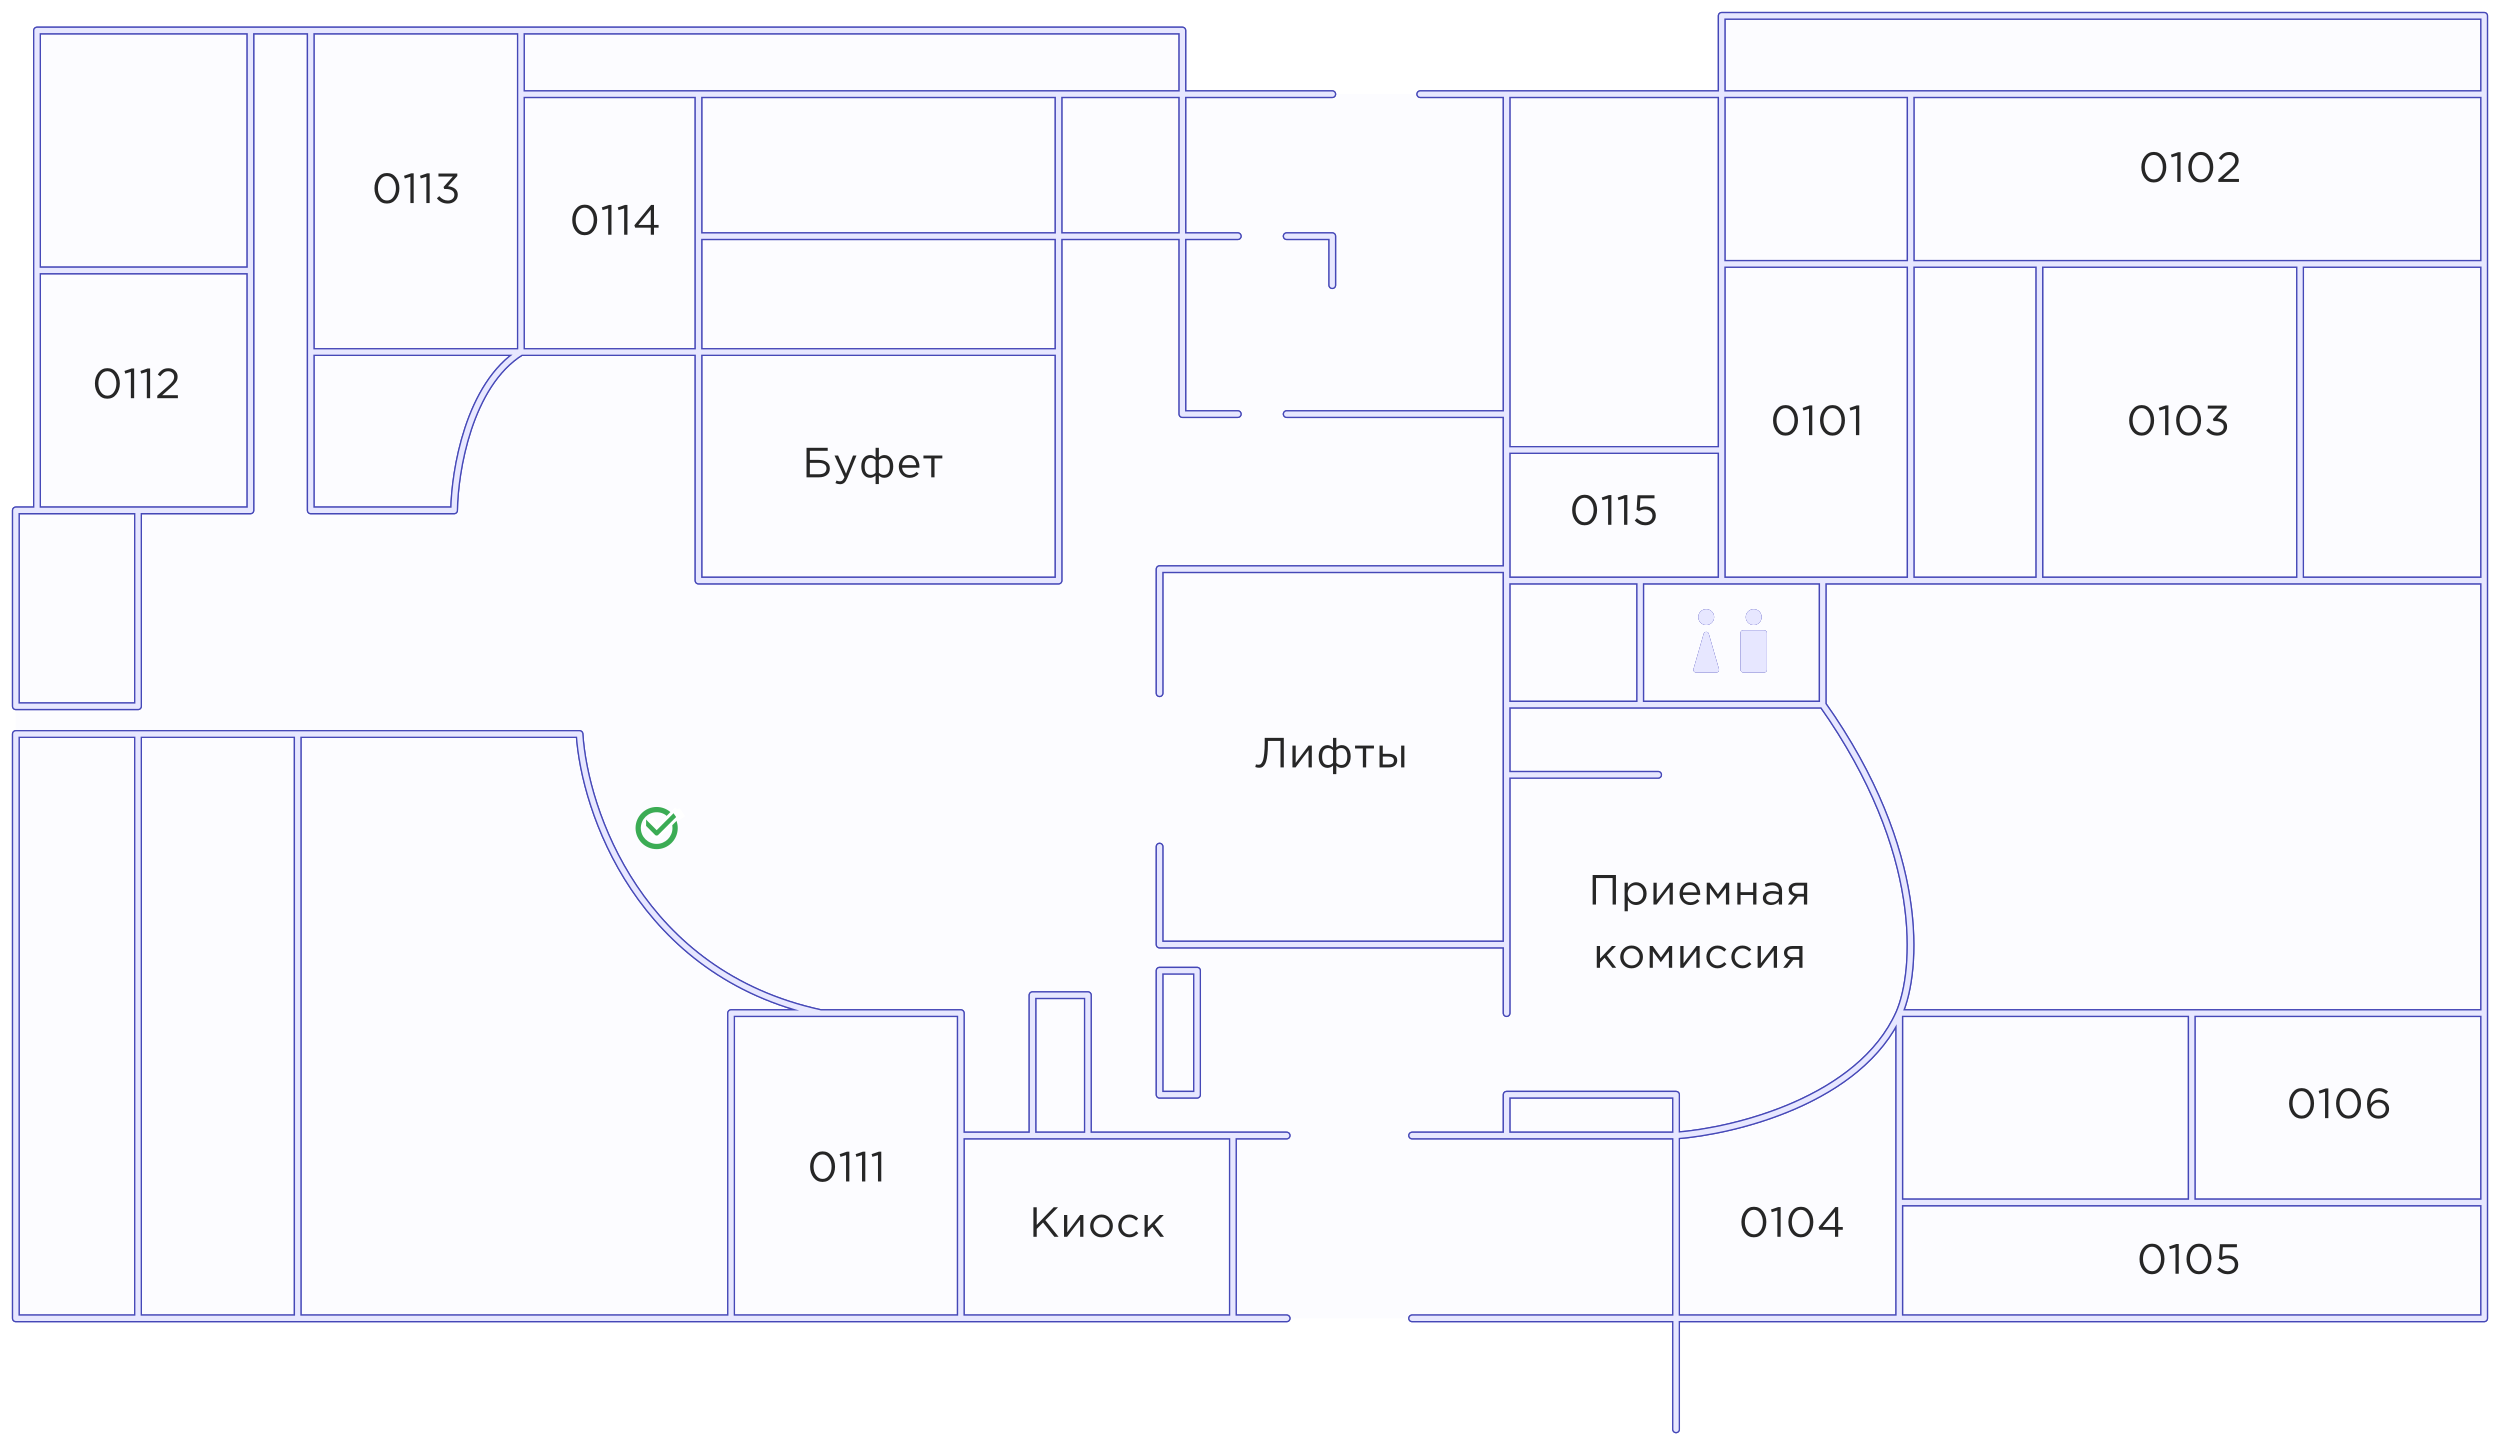 <svg width="948" height="548" viewBox="0 0 948 548" fill="none" xmlns="http://www.w3.org/2000/svg">
<g filter="url(#filter0_f_48_603)">
<path d="M6 193.538H14.032V102.554V11.57H94.966H117.826H197.525H448.36V35.709H505.2H538.562H571.307H652.859V6H942V35.709V100.079V220.152V384.171V455.968V499.912H720.202H535.473H487.901H467.513H364.337H277.224H112.883H52.337H6V278.333V267.811V193.538Z" fill="#F1F1FF" fill-opacity="0.2"/>
</g>
<g filter="url(#filter1_f_48_603)">
<path d="M469.366 157.021H448.36V11.57H197.525M14.032 193.538H6V267.811H52.337V193.538M14.032 193.538H52.337M14.032 193.538V102.554M52.337 193.538H94.966V102.554M94.966 11.57H14.032V102.554M94.966 11.57V102.554M94.966 11.57H117.826M94.966 102.554H14.032M117.826 11.57H197.525M117.826 11.57V133.501M197.525 133.501C177.754 145.88 172.4 178.684 172.194 193.538H117.826V133.501M197.525 133.501H117.826M197.525 133.501V35.709M197.525 133.501H264.867M197.525 11.57V35.709M401.406 133.501H264.867M401.406 133.501V220.152H264.867V133.501M401.406 133.501V89.557M401.406 35.709H264.867M401.406 35.709V89.557M401.406 35.709H505.2M197.525 35.709H264.867M264.867 35.709V89.557M264.867 133.501V89.557M469.366 89.557H401.406M264.867 89.557H401.406M487.901 499.912H467.513M487.901 430.591H467.513M364.337 430.591V384.171H311.204M364.337 430.591V499.912M364.337 430.591H391.521M277.224 499.912V384.171H311.204M277.224 499.912H364.337M277.224 499.912H112.883M364.337 499.912H467.513M467.513 499.912V430.591M467.513 430.591H412.527M391.521 430.591V377.363H412.527V430.591M391.521 430.591H412.527M52.337 278.333H6V499.912H52.337M52.337 278.333V499.912M52.337 278.333H112.883M52.337 499.912H112.883M112.883 278.333H219.766C221.62 307.423 242.502 369.316 311.204 384.171M112.883 278.333V499.912M538.562 35.709H571.307M942 35.709V6H652.859V35.709M942 35.709V100.079M942 35.709H724.527M652.859 35.709V100.079M652.859 35.709H571.307M652.859 35.709H724.527M652.859 220.152V170.637M652.859 220.152H691.164M652.859 220.152H621.968M942 220.152V100.079M942 220.152H872.186M942 220.152V384.171M942 100.079H872.186M652.859 100.079V170.637M652.859 100.079H773.335M571.307 220.152V267.192M571.307 220.152V215.82M571.307 220.152H621.968M571.307 170.637H652.859M571.307 170.637V215.82M571.307 170.637V157.021M571.307 35.709V157.021M724.527 35.709V220.152M724.527 220.152H773.335M724.527 220.152H691.164M773.335 220.152V100.079M773.335 220.152H872.186M773.335 100.079H872.186M872.186 100.079V220.152M571.307 384.171V358.176M571.307 293.806H628.764M571.307 293.806V267.192M571.307 293.806V358.176M571.307 267.192H621.968M691.164 267.192V220.152M691.164 267.192C730.705 323.144 726.998 368.491 720.202 384.171M691.164 267.192H621.968M571.307 215.82H439.711V262.859M439.711 321.039V358.176H571.307M487.901 157.021H571.307M535.473 499.912H720.202M720.202 499.912H942V455.968M720.202 499.912V455.968M720.202 384.171V455.968M720.202 384.171H831.101M720.202 384.171C705.374 417.346 657.596 428.941 635.56 430.591M942 384.171V455.968M942 384.171H831.101M720.202 455.968H831.101M942 455.968H831.101M831.101 455.968V384.171M635.56 542V430.591M571.307 430.591V415.118H635.56V430.591M571.307 430.591H535.473M571.307 430.591H635.56M487.901 89.557H505.2V108.125M621.968 220.152V267.192M439.711 415.118H453.921V368.079H439.711V415.118Z" stroke="#615FC5" stroke-width="3" stroke-linecap="round" stroke-linejoin="round"/>
</g>
<path d="M469.366 157.021H448.36V11.57H197.525M14.032 193.538H6V267.811H52.337V193.538M14.032 193.538H52.337M14.032 193.538V102.554M52.337 193.538H94.966V102.554M94.966 11.57H14.032V102.554M94.966 11.57V102.554M94.966 11.57H117.826M94.966 102.554H14.032M117.826 11.57H197.525M117.826 11.57V133.501M197.525 133.501C177.754 145.88 172.4 178.684 172.194 193.538H117.826V133.501M197.525 133.501H117.826M197.525 133.501V35.709M197.525 133.501H264.867M197.525 11.57V35.709M401.406 133.501H264.867M401.406 133.501V220.152H264.867V133.501M401.406 133.501V89.557M401.406 35.709H264.867M401.406 35.709V89.557M401.406 35.709H505.2M197.525 35.709H264.867M264.867 35.709V89.557M264.867 133.501V89.557M469.366 89.557H401.406M264.867 89.557H401.406M487.901 499.912H467.513M487.901 430.591H467.513M364.337 430.591V384.171H311.204M364.337 430.591V499.912M364.337 430.591H391.521M277.224 499.912V384.171H311.204M277.224 499.912H364.337M277.224 499.912H112.883M364.337 499.912H467.513M467.513 499.912V430.591M467.513 430.591H412.527M391.521 430.591V377.363H412.527V430.591M391.521 430.591H412.527M52.337 278.333H6V499.912H52.337M52.337 278.333V499.912M52.337 278.333H112.883M52.337 499.912H112.883M112.883 278.333H219.766C221.62 307.423 242.502 369.316 311.204 384.171M112.883 278.333V499.912M538.562 35.709H571.307M942 35.709V6H652.859V35.709M942 35.709V100.079M942 35.709H724.527M652.859 35.709V100.079M652.859 35.709H571.307M652.859 35.709H724.527M652.859 220.152V170.637M652.859 220.152H691.164M652.859 220.152H621.968M942 220.152V100.079M942 220.152H872.186M942 220.152V384.171M942 100.079H872.186M652.859 100.079V170.637M652.859 100.079H773.335M571.307 220.152V267.192M571.307 220.152V215.82M571.307 220.152H621.968M571.307 170.637H652.859M571.307 170.637V215.82M571.307 170.637V157.021M571.307 35.709V157.021M724.527 35.709V220.152M724.527 220.152H773.335M724.527 220.152H691.164M773.335 220.152V100.079M773.335 220.152H872.186M773.335 100.079H872.186M872.186 100.079V220.152M571.307 384.171V358.176M571.307 293.806H628.764M571.307 293.806V267.192M571.307 293.806V358.176M571.307 267.192H621.968M691.164 267.192V220.152M691.164 267.192C730.705 323.144 726.998 368.491 720.202 384.171M691.164 267.192H621.968M571.307 215.82H439.711V262.859M439.711 321.039V358.176H571.307M487.901 157.021H571.307M535.473 499.912H720.202M720.202 499.912H942V455.968M720.202 499.912V455.968M720.202 384.171V455.968M720.202 384.171H831.101M720.202 384.171C705.374 417.346 657.596 428.941 635.56 430.591M942 384.171V455.968M942 384.171H831.101M720.202 455.968H831.101M942 455.968H831.101M831.101 455.968V384.171M635.56 542V430.591M571.307 430.591V415.118H635.56V430.591M571.307 430.591H535.473M571.307 430.591H635.56M487.901 89.557H505.2V108.125M621.968 220.152V267.192M439.711 415.118H453.921V368.079H439.711V415.118Z" stroke="#4548B7" stroke-width="3" stroke-linecap="round" stroke-linejoin="round"/>
<g filter="url(#filter2_f_48_603)">
<path d="M469.366 157.021H448.36V11.57H197.525M14.032 193.538H6V267.811H52.337V193.538M14.032 193.538H52.337M14.032 193.538V102.554M52.337 193.538H94.966V102.554M94.966 11.57H14.032V102.554M94.966 11.57V102.554M94.966 11.57H117.826M94.966 102.554H14.032M117.826 11.57H197.525M117.826 11.57V133.501M197.525 133.501C177.754 145.88 172.4 178.684 172.194 193.538H117.826V133.501M197.525 133.501H117.826M197.525 133.501V35.709M197.525 133.501H264.867M197.525 11.57V35.709M401.406 133.501H264.867M401.406 133.501V220.152H264.867V133.501M401.406 133.501V89.557M401.406 35.709H264.867M401.406 35.709V89.557M401.406 35.709H505.2M197.525 35.709H264.867M264.867 35.709V89.557M264.867 133.501V89.557M469.366 89.557H401.406M264.867 89.557H401.406M487.901 499.912H467.513M487.901 430.591H467.513M364.337 430.591V384.171H311.204M364.337 430.591V499.912M364.337 430.591H391.521M277.224 499.912V384.171H311.204M277.224 499.912H364.337M277.224 499.912H112.883M364.337 499.912H467.513M467.513 499.912V430.591M467.513 430.591H412.527M391.521 430.591V377.363H412.527V430.591M391.521 430.591H412.527M52.337 278.333H6V499.912H52.337M52.337 278.333V499.912M52.337 278.333H112.883M52.337 499.912H112.883M112.883 278.333H219.766C221.62 307.423 242.502 369.316 311.204 384.171M112.883 278.333V499.912M538.562 35.709H571.307M942 35.709V6H652.859V35.709M942 35.709V100.079M942 35.709H724.527M652.859 35.709V100.079M652.859 35.709H571.307M652.859 35.709H724.527M652.859 220.152V170.637M652.859 220.152H691.164M652.859 220.152H621.968M942 220.152V100.079M942 220.152H872.186M942 220.152V384.171M942 100.079H872.186M652.859 100.079V170.637M652.859 100.079H773.335M571.307 220.152V267.192M571.307 220.152V215.82M571.307 220.152H621.968M571.307 170.637H652.859M571.307 170.637V215.82M571.307 170.637V157.021M571.307 35.709V157.021M724.527 35.709V220.152M724.527 220.152H773.335M724.527 220.152H691.164M773.335 220.152V100.079M773.335 220.152H872.186M773.335 100.079H872.186M872.186 100.079V220.152M571.307 384.171V358.176M571.307 293.806H628.764M571.307 293.806V267.192M571.307 293.806V358.176M571.307 267.192H621.968M691.164 267.192V220.152M691.164 267.192C730.705 323.144 726.998 368.491 720.202 384.171M691.164 267.192H621.968M571.307 215.82H439.711V262.859M439.711 321.039V358.176H571.307M487.901 157.021H571.307M535.473 499.912H720.202M720.202 499.912H942V455.968M720.202 499.912V455.968M720.202 384.171V455.968M720.202 384.171H831.101M720.202 384.171C705.374 417.346 657.596 428.941 635.56 430.591M942 384.171V455.968M942 384.171H831.101M720.202 455.968H831.101M942 455.968H831.101M831.101 455.968V384.171M635.56 542V430.591M571.307 430.591V415.118H635.56V430.591M571.307 430.591H535.473M571.307 430.591H635.56M487.901 89.557H505.2V108.125M621.968 220.152V267.192M439.711 415.118H453.921V368.079H439.711V415.118Z" stroke="#E7E7FF" stroke-width="2" stroke-linecap="round" stroke-linejoin="round"/>
</g>
<path d="M44.136 149.512C43.261 150.632 42.12 151.192 40.712 151.192C39.304 151.192 38.163 150.637 37.288 149.528C36.424 148.408 35.992 147.032 35.992 145.4C35.992 143.789 36.429 142.424 37.304 141.304C38.189 140.173 39.336 139.608 40.744 139.608C42.152 139.608 43.288 140.168 44.152 141.288C45.016 142.397 45.448 143.768 45.448 145.4C45.448 147.011 45.011 148.381 44.136 149.512ZM38.264 148.68C38.904 149.587 39.731 150.04 40.744 150.04C41.757 150.04 42.573 149.592 43.192 148.696C43.821 147.789 44.136 146.691 44.136 145.4C44.136 144.131 43.816 143.043 43.176 142.136C42.547 141.219 41.725 140.76 40.712 140.76C39.699 140.76 38.877 141.213 38.248 142.12C37.619 143.016 37.304 144.109 37.304 145.4C37.304 146.669 37.624 147.763 38.264 148.68ZM49.621 151V141.032L47.51 141.688L47.206 140.664L49.941 139.72H50.87V151H49.621ZM55.676 151V141.032L53.564 141.688L53.26 140.664L55.996 139.72H56.924V151H55.676ZM59.634 151V150.024L63.698 146.44C64.573 145.672 65.181 145.032 65.522 144.52C65.864 144.008 66.034 143.475 66.034 142.92C66.034 142.28 65.816 141.763 65.378 141.368C64.941 140.973 64.408 140.776 63.778 140.776C63.17 140.776 62.632 140.931 62.162 141.24C61.704 141.549 61.24 142.035 60.77 142.696L59.842 142.024C60.386 141.213 60.962 140.616 61.57 140.232C62.178 139.837 62.946 139.64 63.874 139.64C64.877 139.64 65.704 139.944 66.354 140.552C67.016 141.149 67.346 141.912 67.346 142.84C67.346 143.608 67.138 144.291 66.722 144.888C66.306 145.485 65.57 146.253 64.514 147.192L61.522 149.848H67.458V151H59.634Z" fill="#262626"/>
<path d="M150.136 75.512C149.261 76.632 148.12 77.192 146.712 77.192C145.304 77.192 144.163 76.637 143.288 75.528C142.424 74.408 141.992 73.032 141.992 71.4C141.992 69.789 142.429 68.424 143.304 67.304C144.189 66.173 145.336 65.608 146.744 65.608C148.152 65.608 149.288 66.168 150.152 67.288C151.016 68.397 151.448 69.768 151.448 71.4C151.448 73.011 151.011 74.381 150.136 75.512ZM144.264 74.68C144.904 75.587 145.731 76.04 146.744 76.04C147.757 76.04 148.573 75.592 149.192 74.696C149.821 73.789 150.136 72.691 150.136 71.4C150.136 70.131 149.816 69.043 149.176 68.136C148.547 67.219 147.725 66.76 146.712 66.76C145.699 66.76 144.877 67.213 144.248 68.12C143.619 69.016 143.304 70.109 143.304 71.4C143.304 72.669 143.624 73.763 144.264 74.68ZM155.621 77V67.032L153.509 67.688L153.205 66.664L155.941 65.72H156.869V77H155.621ZM161.676 77V67.032L159.564 67.688L159.26 66.664L161.996 65.72H162.924V77H161.676ZM169.842 77.192C168.082 77.192 166.69 76.525 165.666 75.192L166.578 74.376C167.485 75.485 168.578 76.04 169.858 76.04C170.552 76.04 171.133 75.837 171.602 75.432C172.072 75.027 172.306 74.493 172.306 73.832C172.306 73.149 172.018 72.621 171.442 72.248C170.866 71.864 170.109 71.672 169.17 71.672H168.45L168.194 70.92L171.73 66.936H166.258V65.8H173.41V66.728L169.89 70.632C170.957 70.717 171.837 71.027 172.53 71.56C173.234 72.083 173.586 72.835 173.586 73.816C173.586 74.797 173.224 75.608 172.498 76.248C171.784 76.877 170.898 77.192 169.842 77.192Z" fill="#262626"/>
<path d="M225.136 87.512C224.261 88.632 223.12 89.192 221.712 89.192C220.304 89.192 219.163 88.637 218.288 87.528C217.424 86.408 216.992 85.032 216.992 83.4C216.992 81.789 217.429 80.424 218.304 79.304C219.189 78.173 220.336 77.608 221.744 77.608C223.152 77.608 224.288 78.168 225.152 79.288C226.016 80.397 226.448 81.768 226.448 83.4C226.448 85.011 226.011 86.381 225.136 87.512ZM219.264 86.68C219.904 87.587 220.731 88.04 221.744 88.04C222.757 88.04 223.573 87.592 224.192 86.696C224.821 85.789 225.136 84.691 225.136 83.4C225.136 82.131 224.816 81.043 224.176 80.136C223.547 79.219 222.725 78.76 221.712 78.76C220.699 78.76 219.877 79.213 219.248 80.12C218.619 81.016 218.304 82.109 218.304 83.4C218.304 84.669 218.624 85.763 219.264 86.68ZM230.621 89V79.032L228.509 79.688L228.205 78.664L230.941 77.72H231.869V89H230.621ZM236.676 89V79.032L234.564 79.688L234.26 78.664L236.996 77.72H237.924V89H236.676ZM246.778 89V86.344H240.874L240.554 85.432L246.89 77.72H247.994V85.288H249.738V86.344H247.994V89H246.778ZM242.074 85.288H246.778V79.512L242.074 85.288Z" fill="#262626"/>
<path d="M820.14 67.512C819.266 68.632 818.124 69.192 816.716 69.192C815.308 69.192 814.167 68.637 813.292 67.528C812.428 66.408 811.996 65.032 811.996 63.4C811.996 61.789 812.434 60.424 813.308 59.304C814.194 58.173 815.34 57.608 816.748 57.608C818.156 57.608 819.292 58.168 820.156 59.288C821.02 60.397 821.452 61.768 821.452 63.4C821.452 65.011 821.015 66.381 820.14 67.512ZM814.268 66.68C814.908 67.587 815.735 68.04 816.748 68.04C817.762 68.04 818.578 67.592 819.196 66.696C819.826 65.789 820.14 64.691 820.14 63.4C820.14 62.131 819.82 61.043 819.18 60.136C818.551 59.219 817.73 58.76 816.716 58.76C815.703 58.76 814.882 59.213 814.252 60.12C813.623 61.016 813.308 62.109 813.308 63.4C813.308 64.669 813.628 65.763 814.268 66.68ZM825.626 69V59.032L823.514 59.688L823.21 58.664L825.946 57.72H826.874V69H825.626ZM837.952 67.512C837.078 68.632 835.936 69.192 834.528 69.192C833.12 69.192 831.979 68.637 831.104 67.528C830.24 66.408 829.808 65.032 829.808 63.4C829.808 61.789 830.246 60.424 831.12 59.304C832.006 58.173 833.152 57.608 834.56 57.608C835.968 57.608 837.104 58.168 837.968 59.288C838.832 60.397 839.264 61.768 839.264 63.4C839.264 65.011 838.827 66.381 837.952 67.512ZM832.08 66.68C832.72 67.587 833.547 68.04 834.56 68.04C835.574 68.04 836.39 67.592 837.008 66.696C837.638 65.789 837.952 64.691 837.952 63.4C837.952 62.131 837.632 61.043 836.992 60.136C836.363 59.219 835.542 58.76 834.528 58.76C833.515 58.76 832.694 59.213 832.064 60.12C831.435 61.016 831.12 62.109 831.12 63.4C831.12 64.669 831.44 65.763 832.08 66.68ZM841.185 69V68.024L845.249 64.44C846.124 63.672 846.732 63.032 847.073 62.52C847.415 62.008 847.585 61.475 847.585 60.92C847.585 60.28 847.367 59.763 846.929 59.368C846.492 58.973 845.959 58.776 845.329 58.776C844.721 58.776 844.183 58.931 843.713 59.24C843.255 59.549 842.791 60.035 842.321 60.696L841.393 60.024C841.937 59.213 842.513 58.616 843.121 58.232C843.729 57.837 844.497 57.64 845.425 57.64C846.428 57.64 847.255 57.944 847.905 58.552C848.567 59.149 848.898 59.912 848.898 60.84C848.898 61.608 848.69 62.291 848.273 62.888C847.857 63.485 847.121 64.253 846.065 65.192L843.073 67.848H849.009V69H841.185Z" fill="#262626"/>
<path d="M815.523 163.512C814.649 164.632 813.507 165.192 812.099 165.192C810.691 165.192 809.55 164.637 808.675 163.528C807.811 162.408 807.379 161.032 807.379 159.4C807.379 157.789 807.817 156.424 808.691 155.304C809.577 154.173 810.723 153.608 812.131 153.608C813.539 153.608 814.675 154.168 815.539 155.288C816.403 156.397 816.835 157.768 816.835 159.4C816.835 161.011 816.398 162.381 815.523 163.512ZM809.651 162.68C810.291 163.587 811.118 164.04 812.131 164.04C813.145 164.04 813.961 163.592 814.579 162.696C815.209 161.789 815.523 160.691 815.523 159.4C815.523 158.131 815.203 157.043 814.563 156.136C813.934 155.219 813.113 154.76 812.099 154.76C811.086 154.76 810.265 155.213 809.635 156.12C809.006 157.016 808.691 158.109 808.691 159.4C808.691 160.669 809.011 161.763 809.651 162.68ZM821.009 165V155.032L818.897 155.688L818.593 154.664L821.329 153.72H822.257V165H821.009ZM833.335 163.512C832.46 164.632 831.319 165.192 829.911 165.192C828.503 165.192 827.362 164.637 826.487 163.528C825.623 162.408 825.191 161.032 825.191 159.4C825.191 157.789 825.628 156.424 826.503 155.304C827.388 154.173 828.535 153.608 829.943 153.608C831.351 153.608 832.487 154.168 833.351 155.288C834.215 156.397 834.647 157.768 834.647 159.4C834.647 161.011 834.21 162.381 833.335 163.512ZM827.463 162.68C828.103 163.587 828.93 164.04 829.943 164.04C830.956 164.04 831.772 163.592 832.391 162.696C833.02 161.789 833.335 160.691 833.335 159.4C833.335 158.131 833.015 157.043 832.375 156.136C831.746 155.219 830.924 154.76 829.911 154.76C828.898 154.76 828.076 155.213 827.447 156.12C826.818 157.016 826.503 158.109 826.503 159.4C826.503 160.669 826.823 161.763 827.463 162.68ZM840.776 165.192C839.016 165.192 837.624 164.525 836.6 163.192L837.512 162.376C838.419 163.485 839.512 164.04 840.792 164.04C841.486 164.04 842.067 163.837 842.536 163.432C843.006 163.027 843.24 162.493 843.24 161.832C843.24 161.149 842.952 160.621 842.376 160.248C841.8 159.864 841.043 159.672 840.104 159.672H839.384L839.128 158.92L842.664 154.936H837.192V153.8H844.344V154.728L840.824 158.632C841.891 158.717 842.771 159.027 843.464 159.56C844.168 160.083 844.52 160.835 844.52 161.816C844.52 162.797 844.158 163.608 843.432 164.248C842.718 164.877 841.832 165.192 840.776 165.192Z" fill="#262626"/>
<path d="M680.484 163.512C679.609 164.632 678.468 165.192 677.06 165.192C675.652 165.192 674.511 164.637 673.636 163.528C672.772 162.408 672.34 161.032 672.34 159.4C672.34 157.789 672.777 156.424 673.652 155.304C674.537 154.173 675.684 153.608 677.092 153.608C678.5 153.608 679.636 154.168 680.5 155.288C681.364 156.397 681.796 157.768 681.796 159.4C681.796 161.011 681.359 162.381 680.484 163.512ZM674.612 162.68C675.252 163.587 676.079 164.04 677.092 164.04C678.105 164.04 678.921 163.592 679.54 162.696C680.169 161.789 680.484 160.691 680.484 159.4C680.484 158.131 680.164 157.043 679.524 156.136C678.895 155.219 678.073 154.76 677.06 154.76C676.047 154.76 675.225 155.213 674.596 156.12C673.967 157.016 673.652 158.109 673.652 159.4C673.652 160.669 673.972 161.763 674.612 162.68ZM685.97 165V155.032L683.858 155.688L683.554 154.664L686.29 153.72H687.218V165H685.97ZM698.296 163.512C697.421 164.632 696.28 165.192 694.872 165.192C693.464 165.192 692.323 164.637 691.448 163.528C690.584 162.408 690.152 161.032 690.152 159.4C690.152 157.789 690.589 156.424 691.464 155.304C692.349 154.173 693.496 153.608 694.904 153.608C696.312 153.608 697.448 154.168 698.312 155.288C699.176 156.397 699.608 157.768 699.608 159.4C699.608 161.011 699.171 162.381 698.296 163.512ZM692.424 162.68C693.064 163.587 693.891 164.04 694.904 164.04C695.917 164.04 696.733 163.592 697.352 162.696C697.981 161.789 698.296 160.691 698.296 159.4C698.296 158.131 697.976 157.043 697.336 156.136C696.707 155.219 695.885 154.76 694.872 154.76C693.859 154.76 693.037 155.213 692.408 156.12C691.779 157.016 691.464 158.109 691.464 159.4C691.464 160.669 691.784 161.763 692.424 162.68ZM703.781 165V155.032L701.669 155.688L701.365 154.664L704.101 153.72H705.029V165H703.781Z" fill="#262626"/>
<path d="M604.304 197.512C603.43 198.632 602.288 199.192 600.88 199.192C599.472 199.192 598.331 198.637 597.456 197.528C596.592 196.408 596.16 195.032 596.16 193.4C596.16 191.789 596.598 190.424 597.472 189.304C598.358 188.173 599.504 187.608 600.912 187.608C602.32 187.608 603.456 188.168 604.32 189.288C605.184 190.397 605.616 191.768 605.616 193.4C605.616 195.011 605.179 196.381 604.304 197.512ZM598.432 196.68C599.072 197.587 599.899 198.04 600.912 198.04C601.926 198.04 602.742 197.592 603.36 196.696C603.99 195.789 604.304 194.691 604.304 193.4C604.304 192.131 603.984 191.043 603.344 190.136C602.715 189.219 601.894 188.76 600.88 188.76C599.867 188.76 599.046 189.213 598.416 190.12C597.787 191.016 597.472 192.109 597.472 193.4C597.472 194.669 597.792 195.763 598.432 196.68ZM609.79 199V189.032L607.678 189.688L607.374 188.664L610.11 187.72H611.038V199H609.79ZM615.844 199V189.032L613.732 189.688L613.428 188.664L616.164 187.72H617.092V199H615.844ZM623.883 199.192C622.4 199.192 621.067 198.6 619.883 197.416L620.715 196.504C621.771 197.528 622.832 198.04 623.899 198.04C624.699 198.04 625.349 197.805 625.851 197.336C626.352 196.867 626.603 196.264 626.603 195.528C626.603 194.835 626.341 194.269 625.819 193.832C625.307 193.395 624.64 193.176 623.819 193.176C623.051 193.176 622.267 193.389 621.467 193.816L620.619 193.256L620.939 187.8H627.387V188.968H622.043L621.803 192.552C622.56 192.221 623.296 192.056 624.011 192.056C625.131 192.056 626.053 192.371 626.779 193C627.515 193.619 627.883 194.456 627.883 195.512C627.883 196.6 627.509 197.485 626.763 198.168C626.016 198.851 625.056 199.192 623.883 199.192Z" fill="#262626"/>
<path d="M668.484 467.512C667.609 468.632 666.468 469.192 665.06 469.192C663.652 469.192 662.511 468.637 661.636 467.528C660.772 466.408 660.34 465.032 660.34 463.4C660.34 461.789 660.777 460.424 661.652 459.304C662.537 458.173 663.684 457.608 665.092 457.608C666.5 457.608 667.636 458.168 668.5 459.288C669.364 460.397 669.796 461.768 669.796 463.4C669.796 465.011 669.359 466.381 668.484 467.512ZM662.612 466.68C663.252 467.587 664.079 468.04 665.092 468.04C666.105 468.04 666.921 467.592 667.54 466.696C668.169 465.789 668.484 464.691 668.484 463.4C668.484 462.131 668.164 461.043 667.524 460.136C666.895 459.219 666.073 458.76 665.06 458.76C664.047 458.76 663.225 459.213 662.596 460.12C661.967 461.016 661.652 462.109 661.652 463.4C661.652 464.669 661.972 465.763 662.612 466.68ZM673.97 469V459.032L671.858 459.688L671.554 458.664L674.29 457.72H675.218V469H673.97ZM686.296 467.512C685.421 468.632 684.28 469.192 682.872 469.192C681.464 469.192 680.323 468.637 679.448 467.528C678.584 466.408 678.152 465.032 678.152 463.4C678.152 461.789 678.589 460.424 679.464 459.304C680.349 458.173 681.496 457.608 682.904 457.608C684.312 457.608 685.448 458.168 686.312 459.288C687.176 460.397 687.608 461.768 687.608 463.4C687.608 465.011 687.171 466.381 686.296 467.512ZM680.424 466.68C681.064 467.587 681.891 468.04 682.904 468.04C683.917 468.04 684.733 467.592 685.352 466.696C685.981 465.789 686.296 464.691 686.296 463.4C686.296 462.131 685.976 461.043 685.336 460.136C684.707 459.219 683.885 458.76 682.872 458.76C681.859 458.76 681.037 459.213 680.408 460.12C679.779 461.016 679.464 462.109 679.464 463.4C679.464 464.669 679.784 465.763 680.424 466.68ZM695.829 469V466.344H689.925L689.605 465.432L695.941 457.72H697.045V465.288H698.79V466.344H697.045V469H695.829ZM691.125 465.288H695.829V459.512L691.125 465.288Z" fill="#262626"/>
<path d="M603.933 343V331.8H612.765V343H611.501V332.952H605.197V343H603.933ZM616.045 345.56V334.728H617.277V336.392C618.109 335.165 619.165 334.552 620.445 334.552C621.501 334.552 622.423 334.947 623.213 335.736C624.002 336.515 624.397 337.56 624.397 338.872C624.397 340.163 624.002 341.203 623.213 341.992C622.423 342.781 621.501 343.176 620.445 343.176C619.143 343.176 618.087 342.589 617.277 341.416V345.56H616.045ZM620.221 342.072C621.053 342.072 621.746 341.784 622.301 341.208C622.855 340.621 623.133 339.837 623.133 338.856C623.133 337.907 622.85 337.139 622.285 336.552C621.719 335.955 621.031 335.656 620.221 335.656C619.421 335.656 618.722 335.96 618.125 336.568C617.527 337.176 617.229 337.944 617.229 338.872C617.229 339.8 617.527 340.568 618.125 341.176C618.722 341.773 619.421 342.072 620.221 342.072ZM626.99 343V334.728H628.222V341.272L633.134 334.728H634.334V343H633.102V336.456L628.174 343H626.99ZM641.02 343.192C639.857 343.192 638.876 342.792 638.076 341.992C637.286 341.181 636.892 340.141 636.892 338.872C636.892 337.667 637.27 336.648 638.028 335.816C638.785 334.973 639.729 334.552 640.86 334.552C642.044 334.552 642.982 334.968 643.676 335.8C644.369 336.632 644.716 337.677 644.716 338.936C644.716 339.096 644.71 339.24 644.7 339.368H638.14C638.225 340.211 638.54 340.883 639.084 341.384C639.638 341.875 640.294 342.12 641.052 342.12C642.044 342.12 642.913 341.731 643.66 340.952L644.428 341.64C643.5 342.675 642.364 343.192 641.02 343.192ZM638.14 338.376H643.468C643.393 337.576 643.126 336.915 642.668 336.392C642.22 335.859 641.606 335.592 640.828 335.592C640.124 335.592 639.521 335.853 639.02 336.376C638.518 336.899 638.225 337.565 638.14 338.376ZM647.192 343V334.728H648.36L651.448 339.08L654.536 334.728H655.72V343H654.472V336.696L651.416 340.888L648.392 336.696V343H647.192ZM658.793 343V334.728H660.025V338.296H664.793V334.728H666.026V343H664.793V339.384H660.025V343H658.793ZM671.562 343.176C670.719 343.176 669.994 342.947 669.386 342.488C668.778 342.029 668.474 341.389 668.474 340.568C668.474 339.704 668.794 339.037 669.434 338.568C670.074 338.099 670.933 337.864 672.01 337.864C672.863 337.864 673.706 337.981 674.538 338.216V337.96C674.538 337.235 674.325 336.68 673.898 336.296C673.471 335.912 672.869 335.72 672.09 335.72C671.279 335.72 670.442 335.917 669.578 336.312L669.21 335.304C670.234 334.835 671.237 334.6 672.218 334.6C673.391 334.6 674.282 334.904 674.89 335.512C675.466 336.088 675.754 336.899 675.754 337.944V343H674.538V341.768C673.802 342.707 672.81 343.176 671.562 343.176ZM671.802 342.184C672.57 342.184 673.221 341.976 673.754 341.56C674.287 341.144 674.554 340.611 674.554 339.96V339.192C673.743 338.957 672.938 338.84 672.138 338.84C671.381 338.84 670.789 338.995 670.362 339.304C669.935 339.603 669.722 340.013 669.722 340.536C669.722 341.037 669.919 341.437 670.314 341.736C670.719 342.035 671.215 342.184 671.802 342.184ZM677.947 343L680.475 339.8C679.825 339.651 679.291 339.357 678.875 338.92C678.47 338.483 678.267 337.944 678.267 337.304C678.267 336.536 678.545 335.917 679.099 335.448C679.654 334.968 680.417 334.728 681.387 334.728H685.275V343H684.043V339.992H681.755C681.659 340.12 681.329 340.557 680.763 341.304C680.198 342.051 679.766 342.616 679.467 343H677.947ZM681.483 338.952H684.043V335.816H681.451C680.843 335.816 680.363 335.955 680.011 336.232C679.67 336.499 679.499 336.872 679.499 337.352C679.499 337.843 679.681 338.232 680.043 338.52C680.417 338.808 680.897 338.952 681.483 338.952ZM605.498 367V358.728H606.73V363.496L611.258 358.728H612.778L609.322 362.312L612.874 367H611.418L608.474 363.208L606.73 365V367H605.498ZM621.76 365.928C620.928 366.771 619.899 367.192 618.672 367.192C617.446 367.192 616.422 366.771 615.6 365.928C614.79 365.085 614.384 364.067 614.384 362.872C614.384 361.688 614.795 360.675 615.616 359.832C616.448 358.979 617.478 358.552 618.704 358.552C619.931 358.552 620.955 358.973 621.776 359.816C622.598 360.659 623.008 361.677 623.008 362.872C623.008 364.056 622.592 365.075 621.76 365.928ZM618.704 366.088C619.59 366.088 620.315 365.779 620.88 365.16C621.456 364.541 621.744 363.779 621.744 362.872C621.744 361.976 621.446 361.213 620.848 360.584C620.262 359.955 619.536 359.64 618.672 359.64C617.787 359.64 617.062 359.955 616.496 360.584C615.931 361.203 615.648 361.965 615.648 362.872C615.648 363.768 615.942 364.531 616.528 365.16C617.115 365.779 617.84 366.088 618.704 366.088ZM625.56 367V358.728H626.728L629.816 363.08L632.904 358.728H634.088V367H632.84V360.696L629.784 364.888L626.76 360.696V367H625.56ZM637.161 367V358.728H638.393V365.272L643.305 358.728H644.505V367H643.273V360.456L638.345 367H637.161ZM651.303 367.192C650.108 367.192 649.1 366.771 648.279 365.928C647.468 365.075 647.063 364.056 647.063 362.872C647.063 361.688 647.468 360.675 648.279 359.832C649.1 358.979 650.108 358.552 651.303 358.552C652.583 358.552 653.687 359.043 654.615 360.024L653.831 360.856C653.063 360.045 652.215 359.64 651.287 359.64C650.455 359.64 649.751 359.955 649.175 360.584C648.61 361.203 648.327 361.965 648.327 362.872C648.327 363.768 648.615 364.531 649.191 365.16C649.778 365.779 650.503 366.088 651.367 366.088C652.252 366.088 653.084 365.672 653.863 364.84L654.679 365.592C653.719 366.659 652.594 367.192 651.303 367.192ZM660.764 367.192C659.569 367.192 658.561 366.771 657.74 365.928C656.929 365.075 656.524 364.056 656.524 362.872C656.524 361.688 656.929 360.675 657.74 359.832C658.561 358.979 659.569 358.552 660.764 358.552C662.044 358.552 663.148 359.043 664.076 360.024L663.292 360.856C662.524 360.045 661.676 359.64 660.748 359.64C659.916 359.64 659.212 359.955 658.636 360.584C658.07 361.203 657.788 361.965 657.788 362.872C657.788 363.768 658.076 364.531 658.652 365.16C659.238 365.779 659.964 366.088 660.828 366.088C661.713 366.088 662.545 365.672 663.324 364.84L664.14 365.592C663.18 366.659 662.054 367.192 660.764 367.192ZM666.496 367V358.728H667.728V365.272L672.64 358.728H673.84V367H672.608V360.456L667.68 367H666.496ZM676.174 367L678.702 363.8C678.051 363.651 677.518 363.357 677.102 362.92C676.697 362.483 676.494 361.944 676.494 361.304C676.494 360.536 676.771 359.917 677.326 359.448C677.881 358.968 678.643 358.728 679.614 358.728H683.502V367H682.27V363.992H679.982C679.886 364.12 679.555 364.557 678.99 365.304C678.425 366.051 677.993 366.616 677.694 367H676.174ZM679.71 362.952H682.27V359.816H679.678C679.07 359.816 678.59 359.955 678.238 360.232C677.897 360.499 677.726 360.872 677.726 361.352C677.726 361.843 677.907 362.232 678.27 362.52C678.643 362.808 679.123 362.952 679.71 362.952Z" fill="#262626"/>
<path d="M477.463 291.128C476.961 291.128 476.476 291.037 476.007 290.856L476.263 289.832C476.497 289.939 476.828 289.992 477.255 289.992C477.468 289.992 477.66 289.96 477.831 289.896C478.001 289.821 478.204 289.629 478.439 289.32C478.673 289 478.865 288.568 479.015 288.024C479.164 287.469 479.292 286.664 479.399 285.608C479.516 284.541 479.575 283.283 479.575 281.832V279.8H486.823V291H485.559V280.952H480.791V282.168C480.791 283.683 480.727 284.995 480.599 286.104C480.481 287.213 480.321 288.088 480.119 288.728C479.927 289.357 479.676 289.859 479.367 290.232C479.068 290.605 478.769 290.851 478.471 290.968C478.183 291.075 477.847 291.128 477.463 291.128ZM490.095 291V282.728H491.327V289.272L496.239 282.728H497.439V291H496.207V284.456L491.279 291H490.095ZM505.485 293.56V290.328C504.823 290.893 504.135 291.176 503.421 291.176C502.418 291.176 501.607 290.792 500.989 290.024C500.37 289.245 500.061 288.184 500.061 286.84C500.061 285.517 500.37 284.472 500.989 283.704C501.607 282.936 502.418 282.552 503.421 282.552C504.135 282.552 504.823 282.851 505.485 283.448V279.8H506.733V283.448C507.394 282.851 508.082 282.552 508.797 282.552C509.81 282.552 510.626 282.941 511.245 283.72C511.863 284.488 512.173 285.539 512.173 286.872C512.173 288.195 511.858 289.245 511.229 290.024C510.61 290.792 509.799 291.176 508.797 291.176C508.338 291.176 507.959 291.107 507.661 290.968C507.373 290.819 507.063 290.605 506.733 290.328V293.56H505.485ZM503.677 290.088C504.37 290.088 504.973 289.816 505.485 289.272V284.472C504.973 283.928 504.37 283.656 503.677 283.656C502.909 283.656 502.327 283.944 501.933 284.52C501.538 285.096 501.341 285.891 501.341 286.904C501.341 289.027 502.119 290.088 503.677 290.088ZM508.557 290.088C510.114 290.088 510.893 289.016 510.893 286.872C510.893 285.869 510.695 285.085 510.301 284.52C509.906 283.944 509.325 283.656 508.557 283.656C507.863 283.656 507.255 283.928 506.733 284.472V289.272C507.255 289.816 507.863 290.088 508.557 290.088ZM516.798 291V283.816H513.838V282.728H521.006V283.816H518.046V291H516.798ZM523.118 291V282.728H524.35V285.832H526.558C527.518 285.832 528.302 286.04 528.91 286.456C529.518 286.861 529.822 287.48 529.822 288.312C529.822 289.133 529.539 289.789 528.974 290.28C528.408 290.76 527.651 291 526.702 291H523.118ZM524.35 289.912H526.59C527.219 289.912 527.704 289.779 528.046 289.512C528.398 289.245 528.574 288.856 528.574 288.344C528.574 287.875 528.392 287.517 528.03 287.272C527.678 287.016 527.182 286.888 526.542 286.888H524.35V289.912ZM531.31 291V282.728H532.542V291H531.31Z" fill="#262626"/>
<path d="M391.866 469V457.8H393.13V464.488L399.562 457.8H401.194L396.394 462.696L401.402 469H399.818L395.514 463.576L393.13 465.992V469H391.866ZM403.478 469V460.728H404.71V467.272L409.622 460.728H410.822V469H409.59V462.456L404.662 469H403.478ZM420.756 467.928C419.924 468.771 418.894 469.192 417.668 469.192C416.441 469.192 415.417 468.771 414.596 467.928C413.785 467.085 413.38 466.067 413.38 464.872C413.38 463.688 413.79 462.675 414.612 461.832C415.444 460.979 416.473 460.552 417.7 460.552C418.926 460.552 419.95 460.973 420.772 461.816C421.593 462.659 422.004 463.677 422.004 464.872C422.004 466.056 421.588 467.075 420.756 467.928ZM417.7 468.088C418.585 468.088 419.31 467.779 419.876 467.16C420.452 466.541 420.74 465.779 420.74 464.872C420.74 463.976 420.441 463.213 419.844 462.584C419.257 461.955 418.532 461.64 417.668 461.64C416.782 461.64 416.057 461.955 415.492 462.584C414.926 463.203 414.644 463.965 414.644 464.872C414.644 465.768 414.937 466.531 415.524 467.16C416.11 467.779 416.836 468.088 417.7 468.088ZM428.283 469.192C427.089 469.192 426.081 468.771 425.259 467.928C424.449 467.075 424.043 466.056 424.043 464.872C424.043 463.688 424.449 462.675 425.259 461.832C426.081 460.979 427.089 460.552 428.283 460.552C429.563 460.552 430.667 461.043 431.595 462.024L430.811 462.856C430.043 462.045 429.195 461.64 428.267 461.64C427.435 461.64 426.731 461.955 426.155 462.584C425.59 463.203 425.307 463.965 425.307 464.872C425.307 465.768 425.595 466.531 426.171 467.16C426.758 467.779 427.483 468.088 428.347 468.088C429.233 468.088 430.065 467.672 430.843 466.84L431.659 467.592C430.699 468.659 429.574 469.192 428.283 469.192ZM434.016 469V460.728H435.248V465.496L439.776 460.728H441.296L437.84 464.312L441.392 469H439.936L436.992 465.208L435.248 467V469H434.016Z" fill="#262626"/>
<path d="M315.336 446.512C314.461 447.632 313.32 448.192 311.912 448.192C310.504 448.192 309.362 447.637 308.488 446.528C307.624 445.408 307.192 444.032 307.192 442.4C307.192 440.789 307.629 439.424 308.504 438.304C309.389 437.173 310.536 436.608 311.944 436.608C313.352 436.608 314.488 437.168 315.352 438.288C316.216 439.397 316.648 440.768 316.648 442.4C316.648 444.011 316.21 445.381 315.336 446.512ZM309.464 445.68C310.104 446.587 310.93 447.04 311.944 447.04C312.957 447.04 313.773 446.592 314.392 445.696C315.021 444.789 315.336 443.691 315.336 442.4C315.336 441.131 315.016 440.043 314.376 439.136C313.746 438.219 312.925 437.76 311.912 437.76C310.898 437.76 310.077 438.213 309.448 439.12C308.818 440.016 308.504 441.109 308.504 442.4C308.504 443.669 308.824 444.763 309.464 445.68ZM320.821 448V438.032L318.709 438.688L318.405 437.664L321.141 436.72H322.069V448H320.821ZM326.876 448V438.032L324.764 438.688L324.46 437.664L327.196 436.72H328.124V448H326.876ZM332.93 448V438.032L330.818 438.688L330.514 437.664L333.25 436.72H334.178V448H332.93Z" fill="#262626"/>
<path d="M819.453 481.512C818.578 482.632 817.437 483.192 816.029 483.192C814.621 483.192 813.48 482.637 812.605 481.528C811.741 480.408 811.309 479.032 811.309 477.4C811.309 475.789 811.746 474.424 812.621 473.304C813.506 472.173 814.653 471.608 816.061 471.608C817.469 471.608 818.605 472.168 819.469 473.288C820.333 474.397 820.765 475.768 820.765 477.4C820.765 479.011 820.328 480.381 819.453 481.512ZM813.581 480.68C814.221 481.587 815.048 482.04 816.061 482.04C817.074 482.04 817.89 481.592 818.509 480.696C819.138 479.789 819.453 478.691 819.453 477.4C819.453 476.131 819.133 475.043 818.493 474.136C817.864 473.219 817.042 472.76 816.029 472.76C815.016 472.76 814.194 473.213 813.565 474.12C812.936 475.016 812.621 476.109 812.621 477.4C812.621 478.669 812.941 479.763 813.581 480.68ZM824.938 483V473.032L822.826 473.688L822.522 472.664L825.258 471.72H826.186V483H824.938ZM837.265 481.512C836.39 482.632 835.249 483.192 833.841 483.192C832.433 483.192 831.291 482.637 830.417 481.528C829.553 480.408 829.121 479.032 829.121 477.4C829.121 475.789 829.558 474.424 830.433 473.304C831.318 472.173 832.465 471.608 833.873 471.608C835.281 471.608 836.417 472.168 837.281 473.288C838.145 474.397 838.577 475.768 838.577 477.4C838.577 479.011 838.139 480.381 837.265 481.512ZM831.393 480.68C832.033 481.587 832.859 482.04 833.873 482.04C834.886 482.04 835.702 481.592 836.321 480.696C836.95 479.789 837.265 478.691 837.265 477.4C837.265 476.131 836.945 475.043 836.305 474.136C835.675 473.219 834.854 472.76 833.841 472.76C832.827 472.76 832.006 473.213 831.377 474.12C830.747 475.016 830.433 476.109 830.433 477.4C830.433 478.669 830.753 479.763 831.393 480.68ZM844.734 483.192C843.252 483.192 841.918 482.6 840.734 481.416L841.566 480.504C842.622 481.528 843.684 482.04 844.75 482.04C845.55 482.04 846.201 481.805 846.702 481.336C847.204 480.867 847.454 480.264 847.454 479.528C847.454 478.835 847.193 478.269 846.67 477.832C846.158 477.395 845.492 477.176 844.67 477.176C843.902 477.176 843.118 477.389 842.318 477.816L841.47 477.256L841.79 471.8H848.238V472.968H842.894L842.654 476.552C843.412 476.221 844.148 476.056 844.862 476.056C845.982 476.056 846.905 476.371 847.63 477C848.366 477.619 848.734 478.456 848.734 479.512C848.734 480.6 848.361 481.485 847.614 482.168C846.868 482.851 845.908 483.192 844.734 483.192Z" fill="#262626"/>
<path d="M876.172 422.512C875.297 423.632 874.156 424.192 872.748 424.192C871.34 424.192 870.198 423.637 869.324 422.528C868.46 421.408 868.028 420.032 868.028 418.4C868.028 416.789 868.465 415.424 869.34 414.304C870.225 413.173 871.372 412.608 872.78 412.608C874.188 412.608 875.324 413.168 876.188 414.288C877.052 415.397 877.484 416.768 877.484 418.4C877.484 420.011 877.046 421.381 876.172 422.512ZM870.3 421.68C870.94 422.587 871.766 423.04 872.78 423.04C873.793 423.04 874.609 422.592 875.228 421.696C875.857 420.789 876.172 419.691 876.172 418.4C876.172 417.131 875.852 416.043 875.212 415.136C874.582 414.219 873.761 413.76 872.748 413.76C871.734 413.76 870.913 414.213 870.284 415.12C869.654 416.016 869.34 417.109 869.34 418.4C869.34 419.669 869.66 420.763 870.3 421.68ZM881.657 424V414.032L879.545 414.688L879.241 413.664L881.977 412.72H882.905V424H881.657ZM893.984 422.512C893.109 423.632 891.968 424.192 890.56 424.192C889.152 424.192 888.01 423.637 887.135 422.528C886.271 421.408 885.839 420.032 885.839 418.4C885.839 416.789 886.277 415.424 887.151 414.304C888.037 413.173 889.184 412.608 890.592 412.608C892 412.608 893.136 413.168 894 414.288C894.864 415.397 895.296 416.768 895.296 418.4C895.296 420.011 894.858 421.381 893.984 422.512ZM888.112 421.68C888.751 422.587 889.578 423.04 890.592 423.04C891.605 423.04 892.421 422.592 893.04 421.696C893.669 420.789 893.984 419.691 893.984 418.4C893.984 417.131 893.664 416.043 893.024 415.136C892.394 414.219 891.573 413.76 890.56 413.76C889.546 413.76 888.725 414.213 888.095 415.12C887.466 416.016 887.151 417.109 887.151 418.4C887.151 419.669 887.471 420.763 888.112 421.68ZM901.933 424.192C900.589 424.192 899.528 423.749 898.749 422.864C897.97 421.979 897.581 420.587 897.581 418.688C897.581 416.939 897.997 415.488 898.829 414.336C899.672 413.184 900.808 412.608 902.237 412.608C903.4 412.608 904.504 413.035 905.549 413.888L904.813 414.864C903.938 414.128 903.058 413.76 902.173 413.76C901.181 413.76 900.386 414.213 899.789 415.12C899.192 416.027 898.893 417.205 898.893 418.656V418.704C899.672 417.563 900.733 416.992 902.077 416.992C903.154 416.992 904.066 417.312 904.813 417.952C905.57 418.592 905.949 419.429 905.949 420.464C905.949 421.541 905.565 422.432 904.797 423.136C904.029 423.84 903.074 424.192 901.933 424.192ZM901.949 423.072C902.76 423.072 903.41 422.827 903.901 422.336C904.402 421.845 904.653 421.227 904.653 420.48C904.653 419.787 904.397 419.216 903.885 418.768C903.373 418.309 902.717 418.08 901.917 418.08C901.106 418.08 900.434 418.331 899.901 418.832C899.378 419.323 899.117 419.899 899.117 420.56C899.117 421.275 899.384 421.872 899.917 422.352C900.45 422.832 901.128 423.072 901.949 423.072Z" fill="#262626"/>
<path d="M305.835 181V169.8H313.867V170.952H307.099V174.392H310.411C311.669 174.392 312.693 174.669 313.483 175.224C314.272 175.768 314.667 176.579 314.667 177.656C314.667 178.733 314.293 179.56 313.547 180.136C312.811 180.712 311.808 181 310.539 181H305.835ZM307.099 179.848H310.443C312.416 179.848 313.403 179.096 313.403 177.592C313.403 176.899 313.136 176.381 312.603 176.04C312.069 175.688 311.328 175.512 310.379 175.512H307.099V179.848ZM318.555 183.608C317.957 183.608 317.371 183.469 316.795 183.192L317.211 182.216C317.605 182.419 318.037 182.52 318.507 182.52C318.88 182.52 319.195 182.403 319.451 182.168C319.707 181.944 319.957 181.544 320.203 180.968L316.443 172.728H317.803L320.811 179.624L323.467 172.728H324.779L321.307 181.272C320.955 182.115 320.565 182.712 320.139 183.064C319.712 183.427 319.184 183.608 318.555 183.608ZM332.024 183.56V180.328C331.363 180.893 330.675 181.176 329.96 181.176C328.957 181.176 328.147 180.792 327.528 180.024C326.909 179.245 326.6 178.184 326.6 176.84C326.6 175.517 326.909 174.472 327.528 173.704C328.147 172.936 328.957 172.552 329.96 172.552C330.675 172.552 331.363 172.851 332.024 173.448V169.8H333.272V173.448C333.933 172.851 334.621 172.552 335.336 172.552C336.349 172.552 337.165 172.941 337.784 173.72C338.403 174.488 338.712 175.539 338.712 176.872C338.712 178.195 338.397 179.245 337.768 180.024C337.149 180.792 336.339 181.176 335.336 181.176C334.877 181.176 334.499 181.107 334.2 180.968C333.912 180.819 333.603 180.605 333.272 180.328V183.56H332.024ZM330.216 180.088C330.909 180.088 331.512 179.816 332.024 179.272V174.472C331.512 173.928 330.909 173.656 330.216 173.656C329.448 173.656 328.867 173.944 328.472 174.52C328.077 175.096 327.88 175.891 327.88 176.904C327.88 179.027 328.659 180.088 330.216 180.088ZM335.096 180.088C336.653 180.088 337.432 179.016 337.432 176.872C337.432 175.869 337.235 175.085 336.84 174.52C336.445 173.944 335.864 173.656 335.096 173.656C334.403 173.656 333.795 173.928 333.272 174.472V179.272C333.795 179.816 334.403 180.088 335.096 180.088ZM344.953 181.192C343.79 181.192 342.809 180.792 342.009 179.992C341.219 179.181 340.825 178.141 340.825 176.872C340.825 175.667 341.203 174.648 341.961 173.816C342.718 172.973 343.662 172.552 344.793 172.552C345.977 172.552 346.915 172.968 347.609 173.8C348.302 174.632 348.649 175.677 348.649 176.936C348.649 177.096 348.643 177.24 348.633 177.368H342.073C342.158 178.211 342.473 178.883 343.017 179.384C343.571 179.875 344.227 180.12 344.985 180.12C345.977 180.12 346.846 179.731 347.593 178.952L348.361 179.64C347.433 180.675 346.297 181.192 344.953 181.192ZM342.073 176.376H347.401C347.326 175.576 347.059 174.915 346.601 174.392C346.153 173.859 345.539 173.592 344.761 173.592C344.057 173.592 343.454 173.853 342.953 174.376C342.451 174.899 342.158 175.565 342.073 176.376ZM353.125 181V173.816H350.165V172.728H357.333V173.816H354.373V181H353.125Z" fill="#262626"/>
<path d="M257 314C257 318.418 253.418 322 249 322C244.582 322 241 318.418 241 314C241 309.582 244.582 306 249 306C253.418 306 257 309.582 257 314ZM243 314C243 317.314 245.686 320 249 320C252.314 320 255 317.314 255 314C255 310.686 252.314 308 249 308C245.686 308 243 310.686 243 314Z" fill="#3BAC54"/>
<path d="M247 312.5L249 316L256 309" stroke="white" stroke-width="4" stroke-linecap="square" stroke-linejoin="round"/>
<path d="M245 312L249 316L256 309" stroke="#3BAC54" stroke-width="1.7" stroke-linecap="square" stroke-linejoin="round"/>
<path d="M244 311.5L245 310V314H243L244 311.5Z" fill="white"/>
<rect x="255.17" y="308.078" width="3" height="3.796" transform="rotate(-35.262 255.17 308.078)" fill="white"/>
<g filter="url(#filter3_f_48_603)">
<rect x="660" y="239" width="10" height="16" rx="1" fill="#4548B7"/>
<path d="M646.039 240.328C646.317 239.365 647.683 239.365 647.961 240.328L651.827 253.723C652.012 254.362 651.532 255 650.867 255H643.133C642.468 255 641.988 254.362 642.173 253.723L646.039 240.328Z" fill="#4548B7"/>
<circle cx="647" cy="234" r="3" fill="#4548B7"/>
<circle cx="665" cy="234" r="3" fill="#4548B7"/>
</g>
<rect x="660" y="239" width="10" height="16" rx="1" fill="#615FC5"/>
<path d="M646.039 240.328C646.317 239.365 647.683 239.365 647.961 240.328L651.827 253.723C652.012 254.362 651.532 255 650.867 255H643.133C642.468 255 641.988 254.362 642.173 253.723L646.039 240.328Z" fill="#615FC5"/>
<circle cx="647" cy="234" r="3" fill="#615FC5"/>
<circle cx="665" cy="234" r="3" fill="#615FC5"/>
<g filter="url(#filter4_f_48_603)">
<rect x="660" y="239" width="10" height="16" rx="1" fill="#E7E7FF"/>
<path d="M646.039 240.328C646.317 239.365 647.683 239.365 647.961 240.328L651.827 253.723C652.012 254.362 651.532 255 650.867 255H643.133C642.468 255 641.988 254.362 642.173 253.723L646.039 240.328Z" fill="#E7E7FF"/>
<circle cx="647" cy="234" r="3" fill="#E7E7FF"/>
<circle cx="665" cy="234" r="3" fill="#E7E7FF"/>
</g>
<defs>
<filter id="filter0_f_48_603" x="5" y="5" width="938" height="495.912" filterUnits="userSpaceOnUse" color-interpolation-filters="sRGB">
<feFlood flood-opacity="0" result="BackgroundImageFix"/>
<feBlend mode="normal" in="SourceGraphic" in2="BackgroundImageFix" result="shape"/>
<feGaussianBlur stdDeviation="0.5" result="effect1_foregroundBlur_48_603"/>
</filter>
<filter id="filter1_f_48_603" x="0.5" y="0.5" width="947" height="547" filterUnits="userSpaceOnUse" color-interpolation-filters="sRGB">
<feFlood flood-opacity="0" result="BackgroundImageFix"/>
<feBlend mode="normal" in="SourceGraphic" in2="BackgroundImageFix" result="shape"/>
<feGaussianBlur stdDeviation="2" result="effect1_foregroundBlur_48_603"/>
</filter>
<filter id="filter2_f_48_603" x="4" y="4" width="940" height="540" filterUnits="userSpaceOnUse" color-interpolation-filters="sRGB">
<feFlood flood-opacity="0" result="BackgroundImageFix"/>
<feBlend mode="normal" in="SourceGraphic" in2="BackgroundImageFix" result="shape"/>
<feGaussianBlur stdDeviation="0.5" result="effect1_foregroundBlur_48_603"/>
</filter>
<filter id="filter3_f_48_603" x="638.133" y="227" width="35.867" height="32" filterUnits="userSpaceOnUse" color-interpolation-filters="sRGB">
<feFlood flood-opacity="0" result="BackgroundImageFix"/>
<feBlend mode="normal" in="SourceGraphic" in2="BackgroundImageFix" result="shape"/>
<feGaussianBlur stdDeviation="2" result="effect1_foregroundBlur_48_603"/>
</filter>
<filter id="filter4_f_48_603" x="638.133" y="227" width="35.867" height="32" filterUnits="userSpaceOnUse" color-interpolation-filters="sRGB">
<feFlood flood-opacity="0" result="BackgroundImageFix"/>
<feBlend mode="normal" in="SourceGraphic" in2="BackgroundImageFix" result="shape"/>
<feGaussianBlur stdDeviation="2" result="effect1_foregroundBlur_48_603"/>
</filter>
</defs>
</svg>
